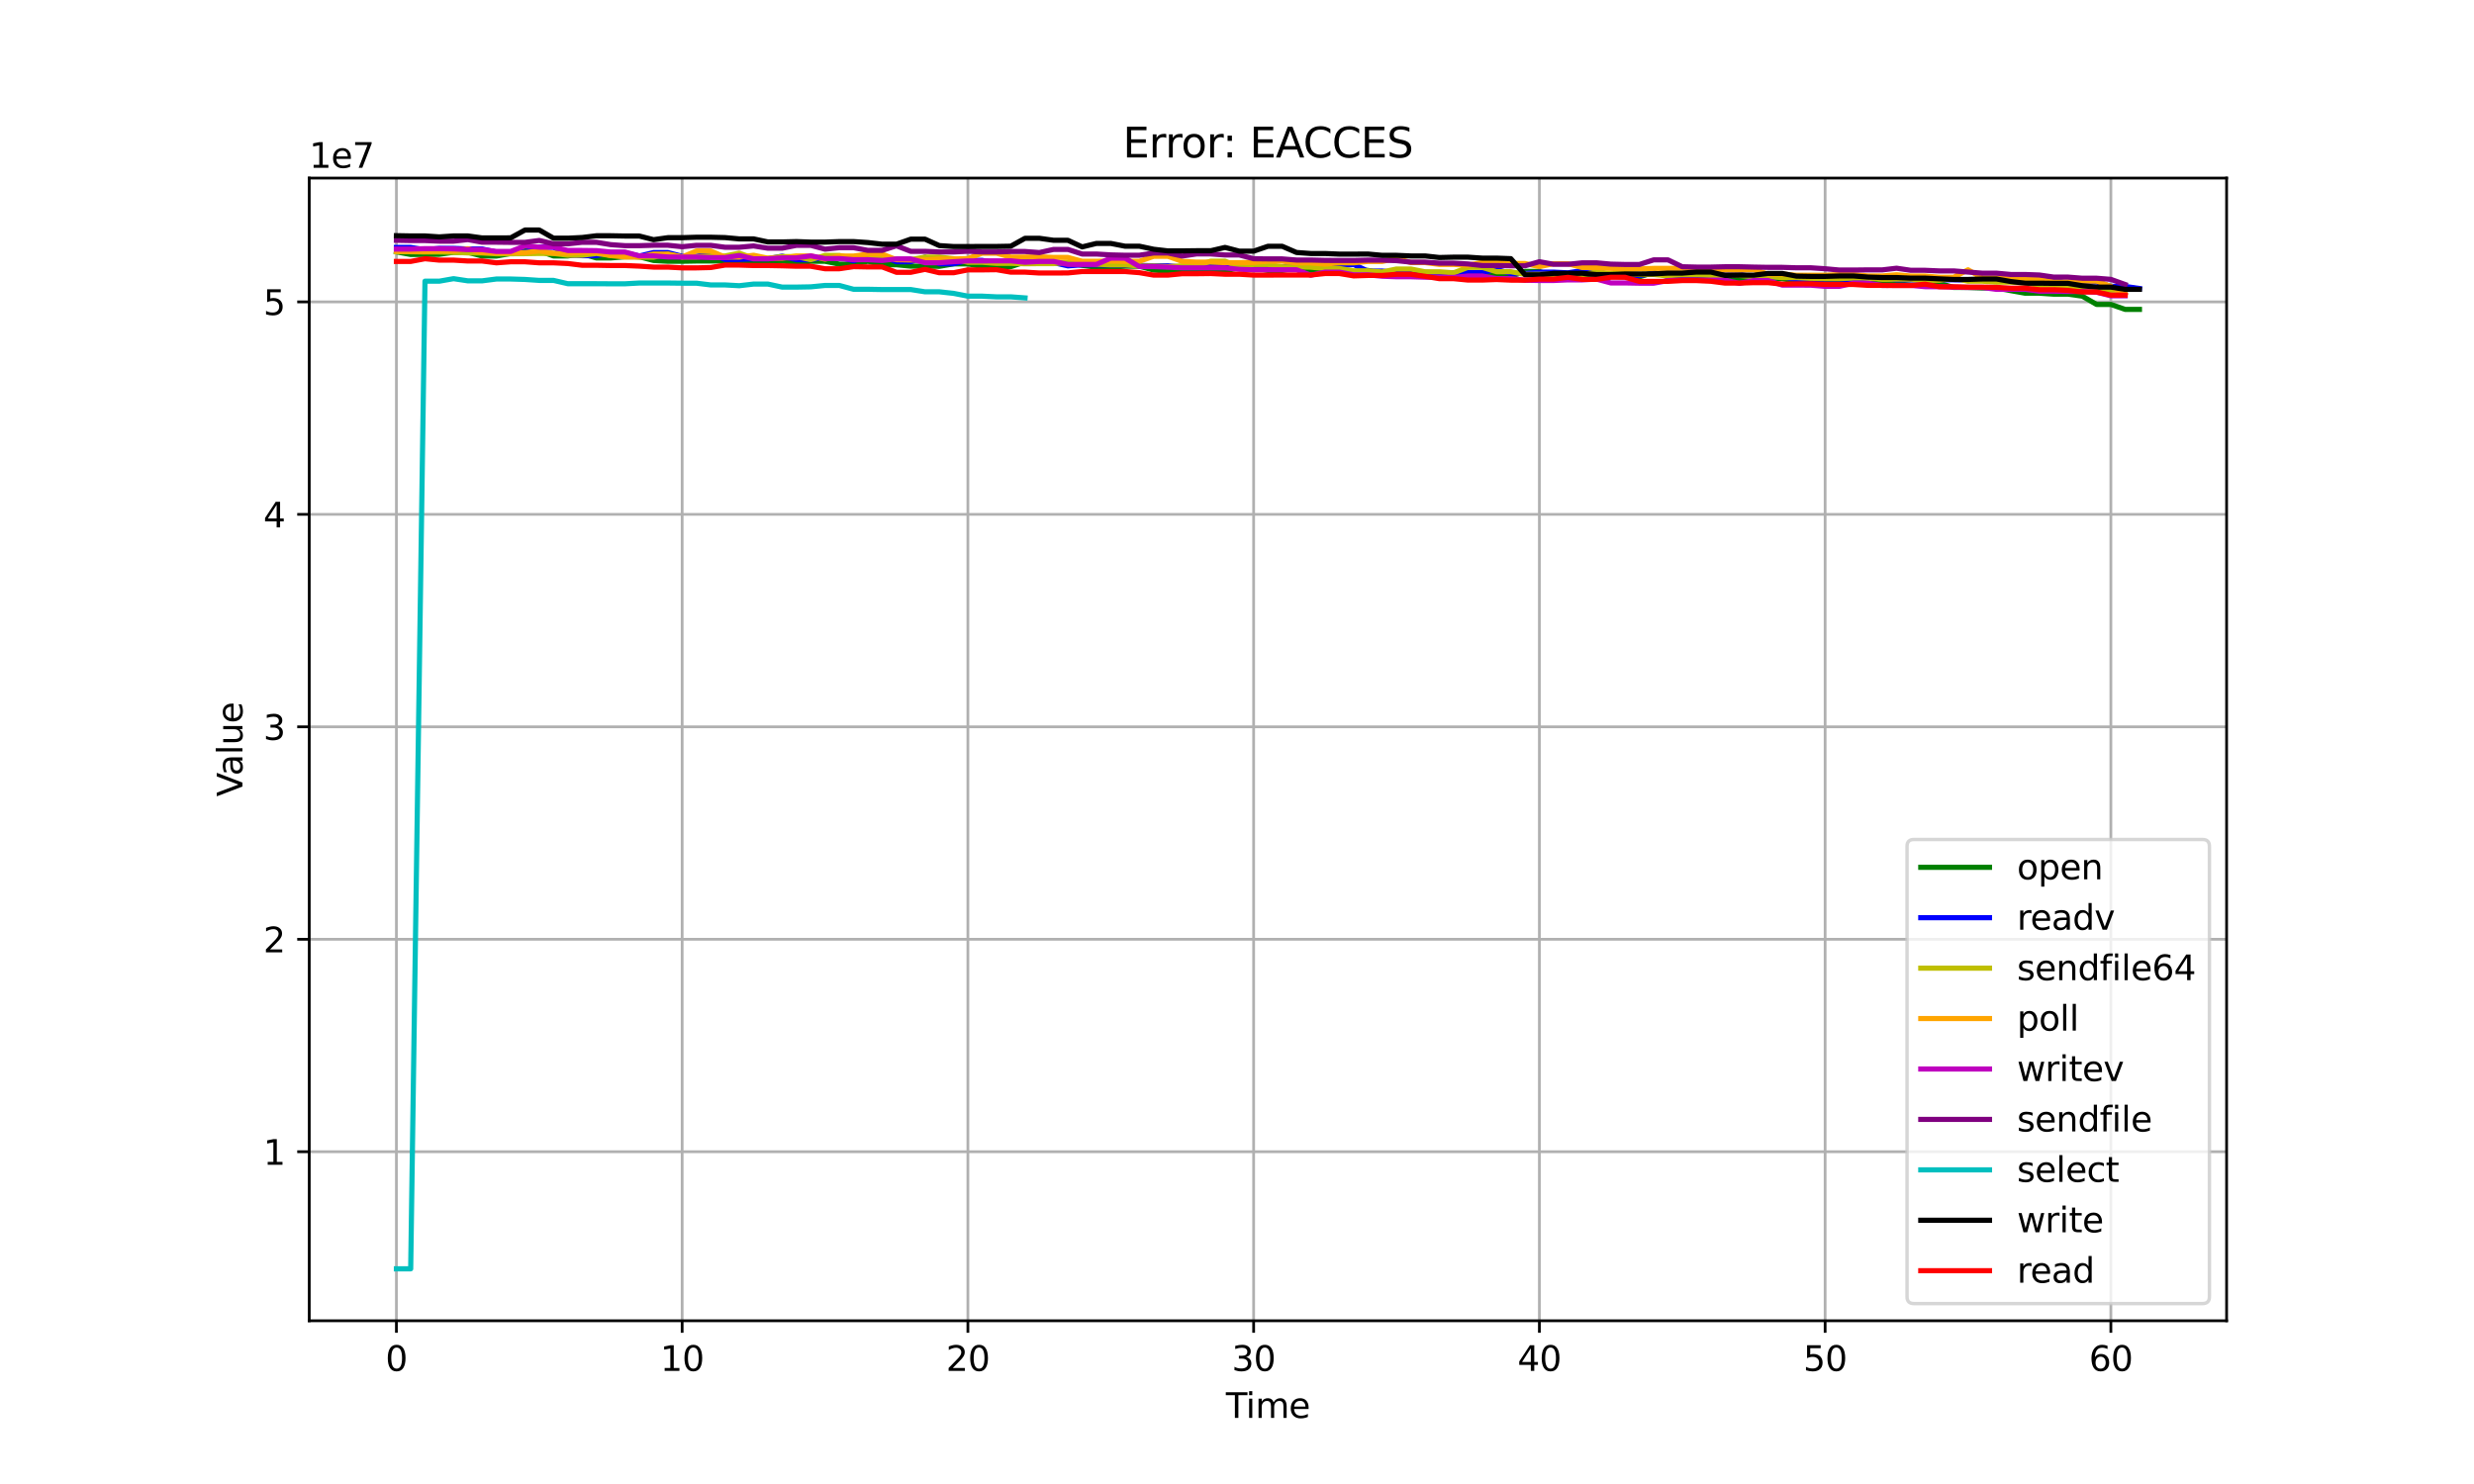 <?xml version="1.0" encoding="utf-8" standalone="no"?>
<!DOCTYPE svg PUBLIC "-//W3C//DTD SVG 1.1//EN"
  "http://www.w3.org/Graphics/SVG/1.1/DTD/svg11.dtd">
<svg xmlns:xlink="http://www.w3.org/1999/xlink" width="720pt" height="432pt" viewBox="0 0 720 432" xmlns="http://www.w3.org/2000/svg" version="1.1">
 <defs>
  <style type="text/css">*{stroke-linejoin: round; stroke-linecap: butt}</style>
 </defs>
 <g id="figure_1">
  <g id="patch_1">
   <path d="M 0 432 
L 720 432 
L 720 0 
L 0 0 
z
" style="fill: #ffffff"/>
  </g>
  <g id="axes_1">
   <g id="patch_2">
    <path d="M 90 384.48 
L 648 384.48 
L 648 51.84 
L 90 51.84 
z
" style="fill: #ffffff"/>
   </g>
   <g id="matplotlib.axis_1">
    <g id="xtick_1">
     <g id="line2d_1">
      <path d="M 115.364 384.48 
L 115.364 51.84 
" clip-path="url(#pb40659cd27)" style="fill: none; stroke: #b0b0b0; stroke-width: 0.8; stroke-linecap: square"/>
     </g>
     <g id="line2d_2">
      <defs>
       <path id="m196bb33b80" d="M 0 0 
L 0 3.5 
" style="stroke: #000000; stroke-width: 0.8"/>
      </defs>
      <g>
       <use xlink:href="#m196bb33b80" x="115.364" y="384.48" style="stroke: #000000; stroke-width: 0.8"/>
      </g>
     </g>
     <g id="text_1">
      <!-- 0 -->
      <g transform="translate(112.182 399.078) scale(0.1 -0.1)">
       <defs>
        <path id="DejaVuSans-30" d="M 2034 4250 
Q 1547 4250 1301 3770 
Q 1056 3291 1056 2328 
Q 1056 1369 1301 889 
Q 1547 409 2034 409 
Q 2525 409 2770 889 
Q 3016 1369 3016 2328 
Q 3016 3291 2770 3770 
Q 2525 4250 2034 4250 
z
M 2034 4750 
Q 2819 4750 3233 4129 
Q 3647 3509 3647 2328 
Q 3647 1150 3233 529 
Q 2819 -91 2034 -91 
Q 1250 -91 836 529 
Q 422 1150 422 2328 
Q 422 3509 836 4129 
Q 1250 4750 2034 4750 
z
" transform="scale(0.016)"/>
       </defs>
       <use xlink:href="#DejaVuSans-30"/>
      </g>
     </g>
    </g>
    <g id="xtick_2">
     <g id="line2d_3">
      <path d="M 198.523 384.48 
L 198.523 51.84 
" clip-path="url(#pb40659cd27)" style="fill: none; stroke: #b0b0b0; stroke-width: 0.8; stroke-linecap: square"/>
     </g>
     <g id="line2d_4">
      <g>
       <use xlink:href="#m196bb33b80" x="198.523" y="384.48" style="stroke: #000000; stroke-width: 0.8"/>
      </g>
     </g>
     <g id="text_2">
      <!-- 10 -->
      <g transform="translate(192.161 399.078) scale(0.1 -0.1)">
       <defs>
        <path id="DejaVuSans-31" d="M 794 531 
L 1825 531 
L 1825 4091 
L 703 3866 
L 703 4441 
L 1819 4666 
L 2450 4666 
L 2450 531 
L 3481 531 
L 3481 0 
L 794 0 
L 794 531 
z
" transform="scale(0.016)"/>
       </defs>
       <use xlink:href="#DejaVuSans-31"/>
       <use xlink:href="#DejaVuSans-30" x="63.623"/>
      </g>
     </g>
    </g>
    <g id="xtick_3">
     <g id="line2d_5">
      <path d="M 281.683 384.48 
L 281.683 51.84 
" clip-path="url(#pb40659cd27)" style="fill: none; stroke: #b0b0b0; stroke-width: 0.8; stroke-linecap: square"/>
     </g>
     <g id="line2d_6">
      <g>
       <use xlink:href="#m196bb33b80" x="281.683" y="384.48" style="stroke: #000000; stroke-width: 0.8"/>
      </g>
     </g>
     <g id="text_3">
      <!-- 20 -->
      <g transform="translate(275.32 399.078) scale(0.1 -0.1)">
       <defs>
        <path id="DejaVuSans-32" d="M 1228 531 
L 3431 531 
L 3431 0 
L 469 0 
L 469 531 
Q 828 903 1448 1529 
Q 2069 2156 2228 2338 
Q 2531 2678 2651 2914 
Q 2772 3150 2772 3378 
Q 2772 3750 2511 3984 
Q 2250 4219 1831 4219 
Q 1534 4219 1204 4116 
Q 875 4013 500 3803 
L 500 4441 
Q 881 4594 1212 4672 
Q 1544 4750 1819 4750 
Q 2544 4750 2975 4387 
Q 3406 4025 3406 3419 
Q 3406 3131 3298 2873 
Q 3191 2616 2906 2266 
Q 2828 2175 2409 1742 
Q 1991 1309 1228 531 
z
" transform="scale(0.016)"/>
       </defs>
       <use xlink:href="#DejaVuSans-32"/>
       <use xlink:href="#DejaVuSans-30" x="63.623"/>
      </g>
     </g>
    </g>
    <g id="xtick_4">
     <g id="line2d_7">
      <path d="M 364.842 384.48 
L 364.842 51.84 
" clip-path="url(#pb40659cd27)" style="fill: none; stroke: #b0b0b0; stroke-width: 0.8; stroke-linecap: square"/>
     </g>
     <g id="line2d_8">
      <g>
       <use xlink:href="#m196bb33b80" x="364.842" y="384.48" style="stroke: #000000; stroke-width: 0.8"/>
      </g>
     </g>
     <g id="text_4">
      <!-- 30 -->
      <g transform="translate(358.48 399.078) scale(0.1 -0.1)">
       <defs>
        <path id="DejaVuSans-33" d="M 2597 2516 
Q 3050 2419 3304 2112 
Q 3559 1806 3559 1356 
Q 3559 666 3084 287 
Q 2609 -91 1734 -91 
Q 1441 -91 1130 -33 
Q 819 25 488 141 
L 488 750 
Q 750 597 1062 519 
Q 1375 441 1716 441 
Q 2309 441 2620 675 
Q 2931 909 2931 1356 
Q 2931 1769 2642 2001 
Q 2353 2234 1838 2234 
L 1294 2234 
L 1294 2753 
L 1863 2753 
Q 2328 2753 2575 2939 
Q 2822 3125 2822 3475 
Q 2822 3834 2567 4026 
Q 2313 4219 1838 4219 
Q 1578 4219 1281 4162 
Q 984 4106 628 3988 
L 628 4550 
Q 988 4650 1302 4700 
Q 1616 4750 1894 4750 
Q 2613 4750 3031 4423 
Q 3450 4097 3450 3541 
Q 3450 3153 3228 2886 
Q 3006 2619 2597 2516 
z
" transform="scale(0.016)"/>
       </defs>
       <use xlink:href="#DejaVuSans-33"/>
       <use xlink:href="#DejaVuSans-30" x="63.623"/>
      </g>
     </g>
    </g>
    <g id="xtick_5">
     <g id="line2d_9">
      <path d="M 448.001 384.48 
L 448.001 51.84 
" clip-path="url(#pb40659cd27)" style="fill: none; stroke: #b0b0b0; stroke-width: 0.8; stroke-linecap: square"/>
     </g>
     <g id="line2d_10">
      <g>
       <use xlink:href="#m196bb33b80" x="448.001" y="384.48" style="stroke: #000000; stroke-width: 0.8"/>
      </g>
     </g>
     <g id="text_5">
      <!-- 40 -->
      <g transform="translate(441.639 399.078) scale(0.1 -0.1)">
       <defs>
        <path id="DejaVuSans-34" d="M 2419 4116 
L 825 1625 
L 2419 1625 
L 2419 4116 
z
M 2253 4666 
L 3047 4666 
L 3047 1625 
L 3713 1625 
L 3713 1100 
L 3047 1100 
L 3047 0 
L 2419 0 
L 2419 1100 
L 313 1100 
L 313 1709 
L 2253 4666 
z
" transform="scale(0.016)"/>
       </defs>
       <use xlink:href="#DejaVuSans-34"/>
       <use xlink:href="#DejaVuSans-30" x="63.623"/>
      </g>
     </g>
    </g>
    <g id="xtick_6">
     <g id="line2d_11">
      <path d="M 531.161 384.48 
L 531.161 51.84 
" clip-path="url(#pb40659cd27)" style="fill: none; stroke: #b0b0b0; stroke-width: 0.8; stroke-linecap: square"/>
     </g>
     <g id="line2d_12">
      <g>
       <use xlink:href="#m196bb33b80" x="531.161" y="384.48" style="stroke: #000000; stroke-width: 0.8"/>
      </g>
     </g>
     <g id="text_6">
      <!-- 50 -->
      <g transform="translate(524.798 399.078) scale(0.1 -0.1)">
       <defs>
        <path id="DejaVuSans-35" d="M 691 4666 
L 3169 4666 
L 3169 4134 
L 1269 4134 
L 1269 2991 
Q 1406 3038 1543 3061 
Q 1681 3084 1819 3084 
Q 2600 3084 3056 2656 
Q 3513 2228 3513 1497 
Q 3513 744 3044 326 
Q 2575 -91 1722 -91 
Q 1428 -91 1123 -41 
Q 819 9 494 109 
L 494 744 
Q 775 591 1075 516 
Q 1375 441 1709 441 
Q 2250 441 2565 725 
Q 2881 1009 2881 1497 
Q 2881 1984 2565 2268 
Q 2250 2553 1709 2553 
Q 1456 2553 1204 2497 
Q 953 2441 691 2322 
L 691 4666 
z
" transform="scale(0.016)"/>
       </defs>
       <use xlink:href="#DejaVuSans-35"/>
       <use xlink:href="#DejaVuSans-30" x="63.623"/>
      </g>
     </g>
    </g>
    <g id="xtick_7">
     <g id="line2d_13">
      <path d="M 614.32 384.48 
L 614.32 51.84 
" clip-path="url(#pb40659cd27)" style="fill: none; stroke: #b0b0b0; stroke-width: 0.8; stroke-linecap: square"/>
     </g>
     <g id="line2d_14">
      <g>
       <use xlink:href="#m196bb33b80" x="614.32" y="384.48" style="stroke: #000000; stroke-width: 0.8"/>
      </g>
     </g>
     <g id="text_7">
      <!-- 60 -->
      <g transform="translate(607.958 399.078) scale(0.1 -0.1)">
       <defs>
        <path id="DejaVuSans-36" d="M 2113 2584 
Q 1688 2584 1439 2293 
Q 1191 2003 1191 1497 
Q 1191 994 1439 701 
Q 1688 409 2113 409 
Q 2538 409 2786 701 
Q 3034 994 3034 1497 
Q 3034 2003 2786 2293 
Q 2538 2584 2113 2584 
z
M 3366 4563 
L 3366 3988 
Q 3128 4100 2886 4159 
Q 2644 4219 2406 4219 
Q 1781 4219 1451 3797 
Q 1122 3375 1075 2522 
Q 1259 2794 1537 2939 
Q 1816 3084 2150 3084 
Q 2853 3084 3261 2657 
Q 3669 2231 3669 1497 
Q 3669 778 3244 343 
Q 2819 -91 2113 -91 
Q 1303 -91 875 529 
Q 447 1150 447 2328 
Q 447 3434 972 4092 
Q 1497 4750 2381 4750 
Q 2619 4750 2861 4703 
Q 3103 4656 3366 4563 
z
" transform="scale(0.016)"/>
       </defs>
       <use xlink:href="#DejaVuSans-36"/>
       <use xlink:href="#DejaVuSans-30" x="63.623"/>
      </g>
     </g>
    </g>
    <g id="text_8">
     <!-- Time -->
     <g transform="translate(356.766 412.757) scale(0.1 -0.1)">
      <defs>
       <path id="DejaVuSans-54" d="M -19 4666 
L 3928 4666 
L 3928 4134 
L 2272 4134 
L 2272 0 
L 1638 0 
L 1638 4134 
L -19 4134 
L -19 4666 
z
" transform="scale(0.016)"/>
       <path id="DejaVuSans-69" d="M 603 3500 
L 1178 3500 
L 1178 0 
L 603 0 
L 603 3500 
z
M 603 4863 
L 1178 4863 
L 1178 4134 
L 603 4134 
L 603 4863 
z
" transform="scale(0.016)"/>
       <path id="DejaVuSans-6d" d="M 3328 2828 
Q 3544 3216 3844 3400 
Q 4144 3584 4550 3584 
Q 5097 3584 5394 3201 
Q 5691 2819 5691 2113 
L 5691 0 
L 5113 0 
L 5113 2094 
Q 5113 2597 4934 2840 
Q 4756 3084 4391 3084 
Q 3944 3084 3684 2787 
Q 3425 2491 3425 1978 
L 3425 0 
L 2847 0 
L 2847 2094 
Q 2847 2600 2669 2842 
Q 2491 3084 2119 3084 
Q 1678 3084 1418 2786 
Q 1159 2488 1159 1978 
L 1159 0 
L 581 0 
L 581 3500 
L 1159 3500 
L 1159 2956 
Q 1356 3278 1631 3431 
Q 1906 3584 2284 3584 
Q 2666 3584 2933 3390 
Q 3200 3197 3328 2828 
z
" transform="scale(0.016)"/>
       <path id="DejaVuSans-65" d="M 3597 1894 
L 3597 1613 
L 953 1613 
Q 991 1019 1311 708 
Q 1631 397 2203 397 
Q 2534 397 2845 478 
Q 3156 559 3463 722 
L 3463 178 
Q 3153 47 2828 -22 
Q 2503 -91 2169 -91 
Q 1331 -91 842 396 
Q 353 884 353 1716 
Q 353 2575 817 3079 
Q 1281 3584 2069 3584 
Q 2775 3584 3186 3129 
Q 3597 2675 3597 1894 
z
M 3022 2063 
Q 3016 2534 2758 2815 
Q 2500 3097 2075 3097 
Q 1594 3097 1305 2825 
Q 1016 2553 972 2059 
L 3022 2063 
z
" transform="scale(0.016)"/>
      </defs>
      <use xlink:href="#DejaVuSans-54"/>
      <use xlink:href="#DejaVuSans-69" x="57.959"/>
      <use xlink:href="#DejaVuSans-6d" x="85.742"/>
      <use xlink:href="#DejaVuSans-65" x="183.154"/>
     </g>
    </g>
   </g>
   <g id="matplotlib.axis_2">
    <g id="ytick_1">
     <g id="line2d_15">
      <path d="M 90 335.277 
L 648 335.277 
" clip-path="url(#pb40659cd27)" style="fill: none; stroke: #b0b0b0; stroke-width: 0.8; stroke-linecap: square"/>
     </g>
     <g id="line2d_16">
      <defs>
       <path id="mdc119ff444" d="M 0 0 
L -3.5 0 
" style="stroke: #000000; stroke-width: 0.8"/>
      </defs>
      <g>
       <use xlink:href="#mdc119ff444" x="90" y="335.277" style="stroke: #000000; stroke-width: 0.8"/>
      </g>
     </g>
     <g id="text_9">
      <!-- 1 -->
      <g transform="translate(76.638 339.076) scale(0.1 -0.1)">
       <use xlink:href="#DejaVuSans-31"/>
      </g>
     </g>
    </g>
    <g id="ytick_2">
     <g id="line2d_17">
      <path d="M 90 273.429 
L 648 273.429 
" clip-path="url(#pb40659cd27)" style="fill: none; stroke: #b0b0b0; stroke-width: 0.8; stroke-linecap: square"/>
     </g>
     <g id="line2d_18">
      <g>
       <use xlink:href="#mdc119ff444" x="90" y="273.429" style="stroke: #000000; stroke-width: 0.8"/>
      </g>
     </g>
     <g id="text_10">
      <!-- 2 -->
      <g transform="translate(76.638 277.228) scale(0.1 -0.1)">
       <use xlink:href="#DejaVuSans-32"/>
      </g>
     </g>
    </g>
    <g id="ytick_3">
     <g id="line2d_19">
      <path d="M 90 211.581 
L 648 211.581 
" clip-path="url(#pb40659cd27)" style="fill: none; stroke: #b0b0b0; stroke-width: 0.8; stroke-linecap: square"/>
     </g>
     <g id="line2d_20">
      <g>
       <use xlink:href="#mdc119ff444" x="90" y="211.581" style="stroke: #000000; stroke-width: 0.8"/>
      </g>
     </g>
     <g id="text_11">
      <!-- 3 -->
      <g transform="translate(76.638 215.38) scale(0.1 -0.1)">
       <use xlink:href="#DejaVuSans-33"/>
      </g>
     </g>
    </g>
    <g id="ytick_4">
     <g id="line2d_21">
      <path d="M 90 149.732 
L 648 149.732 
" clip-path="url(#pb40659cd27)" style="fill: none; stroke: #b0b0b0; stroke-width: 0.8; stroke-linecap: square"/>
     </g>
     <g id="line2d_22">
      <g>
       <use xlink:href="#mdc119ff444" x="90" y="149.732" style="stroke: #000000; stroke-width: 0.8"/>
      </g>
     </g>
     <g id="text_12">
      <!-- 4 -->
      <g transform="translate(76.638 153.532) scale(0.1 -0.1)">
       <use xlink:href="#DejaVuSans-34"/>
      </g>
     </g>
    </g>
    <g id="ytick_5">
     <g id="line2d_23">
      <path d="M 90 87.884 
L 648 87.884 
" clip-path="url(#pb40659cd27)" style="fill: none; stroke: #b0b0b0; stroke-width: 0.8; stroke-linecap: square"/>
     </g>
     <g id="line2d_24">
      <g>
       <use xlink:href="#mdc119ff444" x="90" y="87.884" style="stroke: #000000; stroke-width: 0.8"/>
      </g>
     </g>
     <g id="text_13">
      <!-- 5 -->
      <g transform="translate(76.638 91.683) scale(0.1 -0.1)">
       <use xlink:href="#DejaVuSans-35"/>
      </g>
     </g>
    </g>
    <g id="text_14">
     <!-- Value -->
     <g transform="translate(70.558 231.891) rotate(-90) scale(0.1 -0.1)">
      <defs>
       <path id="DejaVuSans-56" d="M 1831 0 
L 50 4666 
L 709 4666 
L 2188 738 
L 3669 4666 
L 4325 4666 
L 2547 0 
L 1831 0 
z
" transform="scale(0.016)"/>
       <path id="DejaVuSans-61" d="M 2194 1759 
Q 1497 1759 1228 1600 
Q 959 1441 959 1056 
Q 959 750 1161 570 
Q 1363 391 1709 391 
Q 2188 391 2477 730 
Q 2766 1069 2766 1631 
L 2766 1759 
L 2194 1759 
z
M 3341 1997 
L 3341 0 
L 2766 0 
L 2766 531 
Q 2569 213 2275 61 
Q 1981 -91 1556 -91 
Q 1019 -91 701 211 
Q 384 513 384 1019 
Q 384 1609 779 1909 
Q 1175 2209 1959 2209 
L 2766 2209 
L 2766 2266 
Q 2766 2663 2505 2880 
Q 2244 3097 1772 3097 
Q 1472 3097 1187 3025 
Q 903 2953 641 2809 
L 641 3341 
Q 956 3463 1253 3523 
Q 1550 3584 1831 3584 
Q 2591 3584 2966 3190 
Q 3341 2797 3341 1997 
z
" transform="scale(0.016)"/>
       <path id="DejaVuSans-6c" d="M 603 4863 
L 1178 4863 
L 1178 0 
L 603 0 
L 603 4863 
z
" transform="scale(0.016)"/>
       <path id="DejaVuSans-75" d="M 544 1381 
L 544 3500 
L 1119 3500 
L 1119 1403 
Q 1119 906 1312 657 
Q 1506 409 1894 409 
Q 2359 409 2629 706 
Q 2900 1003 2900 1516 
L 2900 3500 
L 3475 3500 
L 3475 0 
L 2900 0 
L 2900 538 
Q 2691 219 2414 64 
Q 2138 -91 1772 -91 
Q 1169 -91 856 284 
Q 544 659 544 1381 
z
M 1991 3584 
L 1991 3584 
z
" transform="scale(0.016)"/>
      </defs>
      <use xlink:href="#DejaVuSans-56"/>
      <use xlink:href="#DejaVuSans-61" x="60.658"/>
      <use xlink:href="#DejaVuSans-6c" x="121.938"/>
      <use xlink:href="#DejaVuSans-75" x="149.721"/>
      <use xlink:href="#DejaVuSans-65" x="213.1"/>
     </g>
    </g>
    <g id="text_15">
     <!-- 1e7 -->
     <g transform="translate(90 48.84) scale(0.1 -0.1)">
      <defs>
       <path id="DejaVuSans-37" d="M 525 4666 
L 3525 4666 
L 3525 4397 
L 1831 0 
L 1172 0 
L 2766 4134 
L 525 4134 
L 525 4666 
z
" transform="scale(0.016)"/>
      </defs>
      <use xlink:href="#DejaVuSans-31"/>
      <use xlink:href="#DejaVuSans-65" x="63.623"/>
      <use xlink:href="#DejaVuSans-37" x="125.146"/>
     </g>
    </g>
   </g>
   <g id="line2d_25">
    <path d="M 115.364 73.319 
L 119.522 74.079 
L 123.68 74.079 
L 127.838 74.028 
L 131.996 73.445 
L 136.154 73.445 
L 140.311 74.535 
L 144.469 74.535 
L 148.627 73.8 
L 152.785 73.04 
L 156.943 73.04 
L 161.101 74.509 
L 165.259 74.509 
L 169.417 73.876 
L 173.575 75.092 
L 177.733 75.092 
L 181.891 74.737 
L 186.049 74.737 
L 190.207 75.827 
L 194.365 76.055 
L 198.523 76.055 
L 202.681 75.979 
L 206.839 75.979 
L 210.997 75.928 
L 215.155 76.004 
L 219.313 76.004 
L 223.471 75.903 
L 227.629 75.903 
L 231.787 76.688 
L 235.945 76.055 
L 240.103 76.055 
L 244.261 76.891 
L 248.419 76.891 
L 252.577 76.055 
L 256.735 77.068 
L 260.893 77.068 
L 265.051 77.473 
L 269.209 77.473 
L 273.367 77.524 
L 277.525 76.815 
L 281.683 76.815 
L 285.841 77.6 
L 289.999 77.6 
L 294.156 77.625 
L 298.314 76.257 
L 302.472 76.257 
L 306.63 76.46 
L 310.788 76.46 
L 314.946 77.245 
L 319.104 77.803 
L 323.262 77.803 
L 327.42 77.499 
L 331.578 77.499 
L 335.736 78.613 
L 339.894 78.943 
L 344.052 78.943 
L 348.21 78.461 
L 352.368 78.461 
L 356.526 78.892 
L 360.684 77.904 
L 364.842 77.904 
L 369 78.74 
L 373.158 78.74 
L 377.316 77.929 
L 381.474 79.095 
L 385.632 79.095 
L 389.79 79.12 
L 393.948 79.12 
L 398.106 78.715 
L 402.264 79.804 
L 406.422 79.804 
L 410.58 79.728 
L 414.738 79.728 
L 418.896 79.449 
L 423.054 80.285 
L 427.212 80.285 
L 431.37 79.804 
L 435.528 79.804 
L 439.686 80.412 
L 443.844 79.019 
L 448.001 79.019 
L 452.159 80.614 
L 456.317 80.614 
L 460.475 80.64 
L 464.633 80.412 
L 468.791 80.412 
L 472.949 80.589 
L 477.107 80.589 
L 481.265 79.272 
L 485.423 80.513 
L 489.581 80.513 
L 493.739 80.842 
L 497.897 80.842 
L 502.055 81.02 
L 506.213 81.248 
L 510.371 81.248 
L 514.529 81.146 
L 518.687 81.146 
L 522.845 81.754 
L 527.003 81.425 
L 531.161 81.425 
L 535.319 82.033 
L 539.477 82.033 
L 543.635 82.438 
L 547.793 82.616 
L 551.951 82.616 
L 556.109 82.996 
L 560.267 82.996 
L 564.425 82.489 
L 568.583 83.68 
L 572.741 83.68 
L 576.899 83.832 
L 581.057 83.832 
L 585.215 84.617 
L 589.373 85.352 
L 593.531 85.352 
L 597.689 85.63 
L 601.846 85.63 
L 606.004 86.213 
L 610.162 88.62 
L 614.32 88.62 
L 618.478 90.064 
L 622.636 90.064 
" clip-path="url(#pb40659cd27)" style="fill: none; stroke: #008000; stroke-width: 1.5; stroke-linecap: square"/>
   </g>
   <g id="line2d_26">
    <path d="M 115.364 72.027 
L 119.522 72.027 
L 123.68 72.711 
L 127.838 72.305 
L 131.996 72.305 
L 136.154 72.483 
L 140.311 72.483 
L 144.469 73.395 
L 148.627 73.42 
L 152.785 73.42 
L 156.943 71.951 
L 161.101 71.951 
L 165.259 74.205 
L 169.417 74.433 
L 173.575 74.433 
L 177.733 73.597 
L 181.891 73.597 
L 186.049 74.535 
L 190.207 73.521 
L 194.365 73.521 
L 198.523 74.611 
L 202.681 74.611 
L 206.839 74.003 
L 210.997 75.523 
L 215.155 75.523 
L 219.313 75.345 
L 223.471 75.345 
L 227.629 74.56 
L 231.787 75.599 
L 235.945 75.599 
L 240.103 74.889 
L 244.261 74.889 
L 248.419 75.928 
L 252.577 74.509 
L 256.735 74.509 
L 260.893 76.207 
L 265.051 76.207 
L 269.209 74.864 
L 273.367 76.789 
L 277.525 76.789 
L 281.683 75.801 
L 285.841 75.801 
L 289.999 76.587 
L 294.156 76.156 
L 298.314 76.156 
L 302.472 76.46 
L 306.63 76.46 
L 310.788 77.397 
L 314.946 77.093 
L 319.104 77.093 
L 323.262 77.144 
L 327.42 77.144 
L 331.578 77.271 
L 335.736 77.372 
L 339.894 77.372 
L 344.052 77.777 
L 348.21 77.777 
L 352.368 77.549 
L 356.526 76.84 
L 360.684 76.84 
L 364.842 77.727 
L 369 77.727 
L 373.158 77.752 
L 377.316 77.22 
L 381.474 77.22 
L 385.632 77.372 
L 389.79 77.372 
L 393.948 76.992 
L 398.106 78.917 
L 402.264 78.917 
L 406.422 79.297 
L 410.58 79.297 
L 414.738 79.297 
L 418.896 79.449 
L 423.054 79.449 
L 427.212 79.323 
L 431.37 79.323 
L 435.528 78.436 
L 439.686 79.626 
L 443.844 79.626 
L 448.001 79.221 
L 452.159 79.221 
L 456.317 79.424 
L 460.475 78.765 
L 464.633 78.765 
L 468.791 80.234 
L 472.949 80.234 
L 477.107 80.209 
L 481.265 79.601 
L 485.423 79.601 
L 489.581 79.677 
L 493.739 79.677 
L 497.897 79.829 
L 502.055 79.804 
L 506.213 79.804 
L 510.371 80.716 
L 514.529 80.716 
L 518.687 80.564 
L 522.845 81.4 
L 527.003 81.4 
L 531.161 81.222 
L 535.319 81.222 
L 539.477 81.476 
L 543.635 80.665 
L 547.793 80.665 
L 551.951 81.425 
L 556.109 81.425 
L 560.267 81.374 
L 564.425 81.45 
L 568.583 81.45 
L 572.741 81.526 
L 576.899 81.526 
L 581.057 81.526 
L 585.215 81.805 
L 589.373 81.805 
L 593.531 81.298 
L 597.689 81.298 
L 601.846 82.641 
L 606.004 82.058 
L 610.162 82.058 
L 614.32 83.376 
L 618.478 83.376 
L 622.636 83.984 
" clip-path="url(#pb40659cd27)" style="fill: none; stroke: #0000ff; stroke-width: 1.5; stroke-linecap: square"/>
   </g>
   <g id="line2d_27">
    <path d="M 115.364 73.293 
L 119.522 73.293 
L 123.68 73.369 
L 127.838 73.369 
L 131.996 73.445 
L 136.154 73.623 
L 140.311 73.623 
L 144.469 73.876 
L 148.627 73.876 
L 152.785 73.851 
L 156.943 73.775 
L 161.101 73.775 
L 165.259 74.307 
L 169.417 74.307 
L 173.575 73.8 
L 177.733 74.383 
L 181.891 74.383 
L 186.049 74.864 
L 190.207 74.864 
L 194.365 74.003 
L 198.523 74.813 
L 202.681 74.813 
L 206.839 74.509 
L 210.997 74.509 
L 215.155 73.699 
L 219.313 75.193 
L 223.471 75.193 
L 227.629 74.687 
L 231.787 74.687 
L 235.945 75.599 
L 240.103 74.357 
L 244.261 74.357 
L 248.419 75.32 
L 252.577 75.32 
L 256.735 74.712 
L 260.893 75.573 
L 265.051 75.573 
L 269.209 74.839 
L 273.367 74.839 
L 277.525 75.32 
L 281.683 76.359 
L 285.841 76.359 
L 289.999 76.663 
L 294.156 76.663 
L 298.314 76.789 
L 302.472 76.739 
L 306.63 76.739 
L 310.788 76.359 
L 314.946 76.359 
L 319.104 76.916 
L 323.262 77.093 
L 327.42 77.093 
L 331.578 77.448 
L 335.736 77.448 
L 339.894 77.625 
L 344.052 77.372 
L 348.21 77.372 
L 352.368 76.029 
L 356.526 76.029 
L 360.684 77.803 
L 364.842 76.992 
L 369 76.992 
L 373.158 77.676 
L 377.316 77.676 
L 381.474 77.777 
L 385.632 78.157 
L 389.79 78.157 
L 393.948 78.841 
L 398.106 78.841 
L 402.264 79.171 
L 406.422 78.309 
L 410.58 78.309 
L 414.738 79.12 
L 418.896 79.12 
L 423.054 79.424 
L 427.212 77.828 
L 431.37 77.828 
L 435.528 79.095 
L 439.686 79.095 
L 443.844 79.88 
L 448.001 79.854 
L 452.159 79.854 
L 456.317 79.93 
L 460.475 79.93 
L 464.633 79.196 
L 468.791 79.626 
L 472.949 79.626 
L 477.107 79.905 
L 481.265 79.905 
L 485.423 80.285 
L 489.581 79.905 
L 493.739 79.905 
L 497.897 80.184 
L 502.055 80.184 
L 506.213 80.158 
L 510.371 80.538 
L 514.529 80.538 
L 518.687 80.817 
L 522.845 80.817 
L 527.003 81.02 
L 531.161 81.096 
L 535.319 81.096 
L 539.477 80.944 
L 543.635 80.944 
L 547.793 81.298 
L 551.951 81.248 
L 556.109 81.248 
L 560.267 81.602 
L 564.425 81.602 
L 568.583 80.969 
L 572.741 81.856 
L 576.899 81.856 
L 581.057 82.134 
L 585.215 82.134 
L 589.373 82.362 
L 593.531 83.021 
L 597.689 83.021 
L 601.846 83.882 
L 606.004 83.882 
L 610.162 84.009 
L 614.32 84.465 
L 618.478 84.465 
" clip-path="url(#pb40659cd27)" style="fill: none; stroke: #bfbf00; stroke-width: 1.5; stroke-linecap: square"/>
   </g>
   <g id="line2d_28">
    <path d="M 115.364 73.091 
L 119.522 73.167 
L 123.68 73.167 
L 127.838 73.04 
L 131.996 73.04 
L 136.154 72.407 
L 140.311 73.572 
L 144.469 73.572 
L 148.627 73.547 
L 152.785 73.547 
L 156.943 73.04 
L 161.101 73.724 
L 165.259 73.724 
L 169.417 73.445 
L 173.575 73.445 
L 177.733 74.408 
L 181.891 74.813 
L 186.049 74.813 
L 190.207 73.952 
L 194.365 73.952 
L 198.523 74.813 
L 202.681 73.065 
L 206.839 73.065 
L 210.997 74.839 
L 215.155 74.839 
L 219.313 74.307 
L 223.471 75.168 
L 227.629 75.168 
L 231.787 74.509 
L 235.945 74.509 
L 240.103 75.447 
L 244.261 74.535 
L 248.419 74.535 
L 252.577 73.977 
L 256.735 73.977 
L 260.893 75.599 
L 265.051 75.675 
L 269.209 75.675 
L 273.367 75.396 
L 277.525 75.396 
L 281.683 75.269 
L 285.841 73.699 
L 289.999 73.699 
L 294.156 74.839 
L 298.314 74.839 
L 302.472 74.763 
L 306.63 74.94 
L 310.788 74.94 
L 314.946 76.055 
L 319.104 76.055 
L 323.262 75.979 
L 327.42 76.08 
L 331.578 76.08 
L 335.736 74.611 
L 339.894 74.611 
L 344.052 76.08 
L 348.21 76.308 
L 352.368 76.308 
L 356.526 76.46 
L 360.684 76.46 
L 364.842 76.384 
L 369 76.029 
L 373.158 76.029 
L 377.316 76.536 
L 381.474 76.536 
L 385.632 76.891 
L 389.79 76.511 
L 393.948 76.511 
L 398.106 76.105 
L 402.264 76.105 
L 406.422 75.219 
L 410.58 76.435 
L 414.738 76.435 
L 418.896 76.967 
L 423.054 76.967 
L 427.212 77.245 
L 431.37 76.384 
L 435.528 76.384 
L 439.686 76.713 
L 443.844 76.713 
L 448.001 77.625 
L 452.159 76.764 
L 456.317 76.764 
L 460.475 77.879 
L 464.633 77.879 
L 468.791 78.132 
L 472.949 78.284 
L 477.107 78.284 
L 481.265 78.132 
L 485.423 78.132 
L 489.581 78.107 
L 493.739 78.233 
L 497.897 78.233 
L 502.055 78.588 
L 506.213 78.588 
L 510.371 78.487 
L 514.529 79.778 
L 518.687 79.778 
L 522.845 80.133 
L 527.003 80.133 
L 531.161 80.133 
L 535.319 79.93 
L 539.477 79.93 
L 543.635 80.336 
L 547.793 80.336 
L 551.951 79.981 
L 556.109 80.361 
L 560.267 80.361 
L 564.425 80.716 
L 568.583 80.716 
L 572.741 78.537 
L 576.899 80.893 
L 581.057 80.893 
L 585.215 81.222 
L 589.373 81.222 
L 593.531 81.4 
L 597.689 82.058 
L 601.846 82.058 
L 606.004 81.83 
L 610.162 81.83 
L 614.32 83.35 
L 618.478 85.732 
" clip-path="url(#pb40659cd27)" style="fill: none; stroke: #ffa500; stroke-width: 1.5; stroke-linecap: square"/>
   </g>
   <g id="line2d_29">
    <path d="M 115.364 72.508 
L 119.522 72.508 
L 123.68 72.381 
L 127.838 72.381 
L 131.996 72.457 
L 136.154 72.66 
L 140.311 72.66 
L 144.469 73.192 
L 148.627 73.192 
L 152.785 71.571 
L 156.943 71.951 
L 161.101 71.951 
L 165.259 72.913 
L 169.417 72.913 
L 173.575 72.964 
L 177.733 73.369 
L 181.891 73.369 
L 186.049 74.484 
L 190.207 74.484 
L 194.365 74.813 
L 198.523 74.839 
L 202.681 74.839 
L 206.839 74.991 
L 210.997 74.991 
L 215.155 74.383 
L 219.313 75.345 
L 223.471 75.345 
L 227.629 75.067 
L 231.787 75.067 
L 235.945 74.484 
L 240.103 75.269 
L 244.261 75.269 
L 248.419 75.599 
L 252.577 75.599 
L 256.735 75.827 
L 260.893 75.371 
L 265.051 75.371 
L 269.209 76.485 
L 273.367 76.485 
L 277.525 76.181 
L 281.683 75.953 
L 285.841 75.953 
L 289.999 75.928 
L 294.156 75.928 
L 298.314 76.333 
L 302.472 76.105 
L 306.63 76.105 
L 310.788 76.967 
L 314.946 76.967 
L 319.104 76.967 
L 323.262 75.143 
L 327.42 75.143 
L 331.578 77.6 
L 335.736 77.6 
L 339.894 77.777 
L 344.052 77.98 
L 348.21 77.98 
L 352.368 77.98 
L 356.526 77.98 
L 360.684 78.411 
L 364.842 78.537 
L 369 78.537 
L 373.158 78.537 
L 377.316 78.537 
L 381.474 80.108 
L 385.632 79.221 
L 389.79 79.221 
L 393.948 80.006 
L 398.106 80.006 
L 402.264 80.412 
L 406.422 80.564 
L 410.58 80.564 
L 414.738 80.69 
L 418.896 80.69 
L 423.054 80.766 
L 427.212 80.336 
L 431.37 80.336 
L 435.528 81.096 
L 439.686 81.096 
L 443.844 81.577 
L 448.001 81.653 
L 452.159 81.653 
L 456.317 81.476 
L 460.475 81.476 
L 464.633 81.248 
L 468.791 82.362 
L 472.949 82.362 
L 477.107 82.438 
L 481.265 82.438 
L 485.423 81.678 
L 489.581 81.476 
L 493.739 81.476 
L 497.897 81.552 
L 502.055 81.552 
L 506.213 82.489 
L 510.371 81.653 
L 514.529 81.653 
L 518.687 82.996 
L 522.845 82.996 
L 527.003 83.021 
L 531.161 83.35 
L 535.319 83.35 
L 539.477 82.438 
L 543.635 82.438 
L 547.793 83.097 
L 551.951 83.072 
L 556.109 83.072 
L 560.267 83.452 
L 564.425 83.452 
L 568.583 83.604 
L 572.741 83.68 
L 576.899 83.68 
L 581.057 84.237 
L 585.215 84.237 
L 589.373 84.212 
L 593.531 84.769 
L 597.689 84.769 
L 601.846 84.845 
L 606.004 84.845 
L 610.162 85.073 
L 614.32 86.112 
L 618.478 86.112 
" clip-path="url(#pb40659cd27)" style="fill: none; stroke: #bf00bf; stroke-width: 1.5; stroke-linecap: square"/>
   </g>
   <g id="line2d_30">
    <path d="M 115.364 69.949 
L 119.522 70.025 
L 123.68 70.025 
L 127.838 70.203 
L 131.996 70.203 
L 136.154 69.747 
L 140.311 70.507 
L 144.469 70.507 
L 148.627 70.557 
L 152.785 70.557 
L 156.943 70 
L 161.101 70.988 
L 165.259 70.988 
L 169.417 70.532 
L 173.575 70.532 
L 177.733 71.216 
L 181.891 71.52 
L 186.049 71.52 
L 190.207 71.393 
L 194.365 71.393 
L 198.523 71.824 
L 202.681 71.419 
L 206.839 71.419 
L 210.997 71.976 
L 215.155 71.976 
L 219.313 71.596 
L 223.471 72.255 
L 227.629 72.255 
L 231.787 71.419 
L 235.945 71.419 
L 240.103 72.533 
L 244.261 72.103 
L 248.419 72.103 
L 252.577 72.888 
L 256.735 72.888 
L 260.893 71.545 
L 265.051 73.167 
L 269.209 73.167 
L 273.367 73.344 
L 277.525 73.344 
L 281.683 73.141 
L 285.841 73.344 
L 289.999 73.344 
L 294.156 73.217 
L 298.314 73.217 
L 302.472 73.521 
L 306.63 72.609 
L 310.788 72.609 
L 314.946 73.952 
L 319.104 73.952 
L 323.262 74.205 
L 327.42 74.307 
L 331.578 74.307 
L 335.736 73.648 
L 339.894 73.648 
L 344.052 74.535 
L 348.21 73.927 
L 352.368 73.927 
L 356.526 74.231 
L 360.684 74.231 
L 364.842 75.32 
L 369 75.371 
L 373.158 75.371 
L 377.316 75.7 
L 381.474 75.7 
L 385.632 75.801 
L 389.79 75.827 
L 393.948 75.827 
L 398.106 75.725 
L 402.264 75.725 
L 406.422 75.877 
L 410.58 76.308 
L 414.738 76.308 
L 418.896 76.612 
L 423.054 76.612 
L 427.212 76.84 
L 431.37 77.296 
L 435.528 77.296 
L 439.686 77.372 
L 443.844 77.372 
L 448.001 76.181 
L 452.159 76.941 
L 456.317 76.941 
L 460.475 76.511 
L 464.633 76.511 
L 468.791 76.891 
L 472.949 76.992 
L 477.107 76.992 
L 481.265 75.649 
L 485.423 75.649 
L 489.581 77.651 
L 493.739 77.752 
L 497.897 77.752 
L 502.055 77.651 
L 506.213 77.651 
L 510.371 77.752 
L 514.529 77.828 
L 518.687 77.828 
L 522.845 77.955 
L 527.003 77.955 
L 531.161 78.233 
L 535.319 78.613 
L 539.477 78.613 
L 543.635 78.563 
L 547.793 78.563 
L 551.951 78.081 
L 556.109 78.689 
L 560.267 78.689 
L 564.425 78.867 
L 568.583 78.867 
L 572.741 79.196 
L 576.899 79.525 
L 581.057 79.525 
L 585.215 79.905 
L 589.373 79.905 
L 593.531 80.057 
L 597.689 80.665 
L 601.846 80.665 
L 606.004 80.994 
L 610.162 80.994 
L 614.32 81.324 
L 618.478 82.818 
" clip-path="url(#pb40659cd27)" style="fill: none; stroke: #800080; stroke-width: 1.5; stroke-linecap: square"/>
   </g>
   <g id="line2d_31">
    <path d="M 115.364 369.36 
L 119.522 369.36 
L 123.68 81.856 
L 127.838 81.856 
L 131.996 81.121 
L 136.154 81.754 
L 140.311 81.754 
L 144.469 81.222 
L 148.627 81.222 
L 152.785 81.349 
L 156.943 81.628 
L 161.101 81.628 
L 165.259 82.59 
L 169.417 82.59 
L 173.575 82.59 
L 177.733 82.616 
L 181.891 82.616 
L 186.049 82.388 
L 190.207 82.388 
L 194.365 82.388 
L 198.523 82.438 
L 202.681 82.438 
L 206.839 82.945 
L 210.997 82.945 
L 215.155 83.173 
L 219.313 82.692 
L 223.471 82.692 
L 227.629 83.578 
L 231.787 83.578 
L 235.945 83.502 
L 240.103 83.097 
L 244.261 83.097 
L 248.419 84.212 
L 252.577 84.212 
L 256.735 84.288 
L 260.893 84.288 
L 265.051 84.288 
L 269.209 84.946 
L 273.367 84.946 
L 277.525 85.402 
L 281.683 86.213 
L 285.841 86.213 
L 289.999 86.416 
L 294.156 86.416 
L 298.314 86.72 
" clip-path="url(#pb40659cd27)" style="fill: none; stroke: #00bfbf; stroke-width: 1.5; stroke-linecap: square"/>
   </g>
   <g id="line2d_32">
    <path d="M 115.364 68.607 
L 119.522 68.683 
L 123.68 68.683 
L 127.838 68.961 
L 131.996 68.683 
L 136.154 68.683 
L 140.311 69.265 
L 144.469 69.265 
L 148.627 69.24 
L 152.785 66.96 
L 156.943 66.96 
L 161.101 69.341 
L 165.259 69.341 
L 169.417 69.139 
L 173.575 68.632 
L 177.733 68.632 
L 181.891 68.708 
L 186.049 68.708 
L 190.207 69.772 
L 194.365 69.189 
L 198.523 69.189 
L 202.681 69.063 
L 206.839 69.063 
L 210.997 69.164 
L 215.155 69.544 
L 219.313 69.544 
L 223.471 70.431 
L 227.629 70.431 
L 231.787 70.329 
L 235.945 70.481 
L 240.103 70.481 
L 244.261 70.329 
L 248.419 70.329 
L 252.577 70.608 
L 256.735 71.089 
L 260.893 71.089 
L 265.051 69.62 
L 269.209 69.62 
L 273.367 71.495 
L 277.525 71.773 
L 281.683 71.773 
L 285.841 71.748 
L 289.999 71.748 
L 294.156 71.672 
L 298.314 69.367 
L 302.472 69.367 
L 306.63 69.949 
L 310.788 69.949 
L 314.946 71.875 
L 319.104 70.861 
L 323.262 70.861 
L 327.42 71.672 
L 331.578 71.672 
L 335.736 72.559 
L 339.894 73.04 
L 344.052 73.04 
L 348.21 72.989 
L 352.368 72.989 
L 356.526 72.027 
L 360.684 73.116 
L 364.842 73.116 
L 369 71.697 
L 373.158 71.697 
L 377.316 73.496 
L 381.474 73.8 
L 385.632 73.8 
L 389.79 73.977 
L 393.948 73.977 
L 398.106 73.952 
L 402.264 74.332 
L 406.422 74.332 
L 410.58 74.509 
L 414.738 74.509 
L 418.896 74.965 
L 423.054 74.864 
L 427.212 74.864 
L 431.37 75.143 
L 435.528 75.143 
L 439.686 75.295 
L 443.844 80.006 
L 448.001 80.006 
L 452.159 79.576 
L 456.317 79.576 
L 460.475 79.55 
L 464.633 79.93 
L 468.791 79.93 
L 472.949 79.753 
L 477.107 79.753 
L 481.265 79.728 
L 485.423 79.5 
L 489.581 79.5 
L 493.739 79.196 
L 497.897 79.196 
L 502.055 80.184 
L 506.213 80.108 
L 510.371 80.108 
L 514.529 79.601 
L 518.687 79.601 
L 522.845 80.386 
L 527.003 80.462 
L 531.161 80.462 
L 535.319 80.336 
L 539.477 80.336 
L 543.635 80.665 
L 547.793 80.792 
L 551.951 80.792 
L 556.109 80.969 
L 560.267 80.969 
L 564.425 81.172 
L 568.583 81.349 
L 572.741 81.349 
L 576.899 81.222 
L 581.057 81.222 
L 585.215 81.957 
L 589.373 82.438 
L 593.531 82.438 
L 597.689 82.489 
L 601.846 82.489 
L 606.004 83.173 
L 610.162 83.578 
L 614.32 83.578 
L 618.478 84.237 
L 622.636 84.237 
" clip-path="url(#pb40659cd27)" style="fill: none; stroke: #000000; stroke-width: 1.5; stroke-linecap: square"/>
   </g>
   <g id="line2d_33">
    <path d="M 115.364 76.105 
L 119.522 76.105 
L 123.68 75.32 
L 127.838 75.725 
L 131.996 75.725 
L 136.154 75.979 
L 140.311 75.979 
L 144.469 76.511 
L 148.627 76.207 
L 152.785 76.207 
L 156.943 76.511 
L 161.101 76.511 
L 165.259 76.713 
L 169.417 77.22 
L 173.575 77.22 
L 177.733 77.296 
L 181.891 77.296 
L 186.049 77.473 
L 190.207 77.752 
L 194.365 77.752 
L 198.523 77.98 
L 202.681 77.98 
L 206.839 77.879 
L 210.997 77.169 
L 215.155 77.169 
L 219.313 77.296 
L 223.471 77.296 
L 227.629 77.372 
L 231.787 77.499 
L 235.945 77.499 
L 240.103 78.233 
L 244.261 78.233 
L 248.419 77.625 
L 252.577 77.701 
L 256.735 77.701 
L 260.893 79.272 
L 265.051 79.272 
L 269.209 78.411 
L 273.367 79.399 
L 277.525 79.399 
L 281.683 78.563 
L 285.841 78.563 
L 289.999 78.512 
L 294.156 79.221 
L 298.314 79.221 
L 302.472 79.475 
L 306.63 79.475 
L 310.788 79.449 
L 314.946 79.044 
L 319.104 79.044 
L 323.262 79.044 
L 327.42 79.044 
L 331.578 79.373 
L 335.736 80.082 
L 339.894 80.082 
L 344.052 79.677 
L 348.21 79.677 
L 352.368 79.626 
L 356.526 79.829 
L 360.684 79.829 
L 364.842 80.082 
L 369 80.082 
L 373.158 80.057 
L 377.316 80.057 
L 381.474 80.057 
L 385.632 79.626 
L 389.79 79.626 
L 393.948 80.31 
L 398.106 80.184 
L 402.264 80.184 
L 406.422 79.854 
L 410.58 79.854 
L 414.738 80.437 
L 418.896 81.121 
L 423.054 81.121 
L 427.212 81.526 
L 431.37 81.526 
L 435.528 81.374 
L 439.686 81.552 
L 443.844 81.552 
L 448.001 81.248 
L 452.159 81.248 
L 456.317 80.741 
L 460.475 81.324 
L 464.633 81.324 
L 468.791 80.716 
L 472.949 80.716 
L 477.107 81.932 
L 481.265 81.906 
L 485.423 81.906 
L 489.581 81.678 
L 493.739 81.678 
L 497.897 81.881 
L 502.055 82.413 
L 506.213 82.413 
L 510.371 82.286 
L 514.529 82.286 
L 518.687 82.717 
L 522.845 82.616 
L 527.003 82.616 
L 531.161 82.793 
L 535.319 82.793 
L 539.477 82.818 
L 543.635 83.072 
L 547.793 83.072 
L 551.951 83.122 
L 556.109 83.122 
L 560.267 82.717 
L 564.425 83.477 
L 568.583 83.477 
L 572.741 83.578 
L 576.899 83.578 
L 581.057 83.654 
L 585.215 83.882 
L 589.373 83.882 
L 593.531 84.338 
L 597.689 84.338 
L 601.846 84.541 
L 606.004 84.997 
L 610.162 84.997 
L 614.32 85.909 
L 618.478 85.909 
" clip-path="url(#pb40659cd27)" style="fill: none; stroke: #ff0000; stroke-width: 1.5; stroke-linecap: square"/>
   </g>
   <g id="patch_3">
    <path d="M 90 384.48 
L 90 51.84 
" style="fill: none; stroke: #000000; stroke-width: 0.8; stroke-linejoin: miter; stroke-linecap: square"/>
   </g>
   <g id="patch_4">
    <path d="M 648 384.48 
L 648 51.84 
" style="fill: none; stroke: #000000; stroke-width: 0.8; stroke-linejoin: miter; stroke-linecap: square"/>
   </g>
   <g id="patch_5">
    <path d="M 90 384.48 
L 648 384.48 
" style="fill: none; stroke: #000000; stroke-width: 0.8; stroke-linejoin: miter; stroke-linecap: square"/>
   </g>
   <g id="patch_6">
    <path d="M 90 51.84 
L 648 51.84 
" style="fill: none; stroke: #000000; stroke-width: 0.8; stroke-linejoin: miter; stroke-linecap: square"/>
   </g>
   <g id="text_16">
    <!-- Error: EACCES -->
    <g transform="translate(326.784 45.84) scale(0.12 -0.12)">
     <defs>
      <path id="DejaVuSans-45" d="M 628 4666 
L 3578 4666 
L 3578 4134 
L 1259 4134 
L 1259 2753 
L 3481 2753 
L 3481 2222 
L 1259 2222 
L 1259 531 
L 3634 531 
L 3634 0 
L 628 0 
L 628 4666 
z
" transform="scale(0.016)"/>
      <path id="DejaVuSans-72" d="M 2631 2963 
Q 2534 3019 2420 3045 
Q 2306 3072 2169 3072 
Q 1681 3072 1420 2755 
Q 1159 2438 1159 1844 
L 1159 0 
L 581 0 
L 581 3500 
L 1159 3500 
L 1159 2956 
Q 1341 3275 1631 3429 
Q 1922 3584 2338 3584 
Q 2397 3584 2469 3576 
Q 2541 3569 2628 3553 
L 2631 2963 
z
" transform="scale(0.016)"/>
      <path id="DejaVuSans-6f" d="M 1959 3097 
Q 1497 3097 1228 2736 
Q 959 2375 959 1747 
Q 959 1119 1226 758 
Q 1494 397 1959 397 
Q 2419 397 2687 759 
Q 2956 1122 2956 1747 
Q 2956 2369 2687 2733 
Q 2419 3097 1959 3097 
z
M 1959 3584 
Q 2709 3584 3137 3096 
Q 3566 2609 3566 1747 
Q 3566 888 3137 398 
Q 2709 -91 1959 -91 
Q 1206 -91 779 398 
Q 353 888 353 1747 
Q 353 2609 779 3096 
Q 1206 3584 1959 3584 
z
" transform="scale(0.016)"/>
      <path id="DejaVuSans-3a" d="M 750 794 
L 1409 794 
L 1409 0 
L 750 0 
L 750 794 
z
M 750 3309 
L 1409 3309 
L 1409 2516 
L 750 2516 
L 750 3309 
z
" transform="scale(0.016)"/>
      <path id="DejaVuSans-20" transform="scale(0.016)"/>
      <path id="DejaVuSans-41" d="M 2188 4044 
L 1331 1722 
L 3047 1722 
L 2188 4044 
z
M 1831 4666 
L 2547 4666 
L 4325 0 
L 3669 0 
L 3244 1197 
L 1141 1197 
L 716 0 
L 50 0 
L 1831 4666 
z
" transform="scale(0.016)"/>
      <path id="DejaVuSans-43" d="M 4122 4306 
L 4122 3641 
Q 3803 3938 3442 4084 
Q 3081 4231 2675 4231 
Q 1875 4231 1450 3742 
Q 1025 3253 1025 2328 
Q 1025 1406 1450 917 
Q 1875 428 2675 428 
Q 3081 428 3442 575 
Q 3803 722 4122 1019 
L 4122 359 
Q 3791 134 3420 21 
Q 3050 -91 2638 -91 
Q 1578 -91 968 557 
Q 359 1206 359 2328 
Q 359 3453 968 4101 
Q 1578 4750 2638 4750 
Q 3056 4750 3426 4639 
Q 3797 4528 4122 4306 
z
" transform="scale(0.016)"/>
      <path id="DejaVuSans-53" d="M 3425 4513 
L 3425 3897 
Q 3066 4069 2747 4153 
Q 2428 4238 2131 4238 
Q 1616 4238 1336 4038 
Q 1056 3838 1056 3469 
Q 1056 3159 1242 3001 
Q 1428 2844 1947 2747 
L 2328 2669 
Q 3034 2534 3370 2195 
Q 3706 1856 3706 1288 
Q 3706 609 3251 259 
Q 2797 -91 1919 -91 
Q 1588 -91 1214 -16 
Q 841 59 441 206 
L 441 856 
Q 825 641 1194 531 
Q 1563 422 1919 422 
Q 2459 422 2753 634 
Q 3047 847 3047 1241 
Q 3047 1584 2836 1778 
Q 2625 1972 2144 2069 
L 1759 2144 
Q 1053 2284 737 2584 
Q 422 2884 422 3419 
Q 422 4038 858 4394 
Q 1294 4750 2059 4750 
Q 2388 4750 2728 4690 
Q 3069 4631 3425 4513 
z
" transform="scale(0.016)"/>
     </defs>
     <use xlink:href="#DejaVuSans-45"/>
     <use xlink:href="#DejaVuSans-72" x="63.184"/>
     <use xlink:href="#DejaVuSans-72" x="102.547"/>
     <use xlink:href="#DejaVuSans-6f" x="141.41"/>
     <use xlink:href="#DejaVuSans-72" x="202.592"/>
     <use xlink:href="#DejaVuSans-3a" x="241.955"/>
     <use xlink:href="#DejaVuSans-20" x="275.646"/>
     <use xlink:href="#DejaVuSans-45" x="307.434"/>
     <use xlink:href="#DejaVuSans-41" x="370.617"/>
     <use xlink:href="#DejaVuSans-43" x="437.275"/>
     <use xlink:href="#DejaVuSans-43" x="507.1"/>
     <use xlink:href="#DejaVuSans-45" x="576.924"/>
     <use xlink:href="#DejaVuSans-53" x="640.107"/>
    </g>
   </g>
   <g id="legend_1">
    <g id="patch_7">
     <path d="M 556.997 379.48 
L 641 379.48 
Q 643 379.48 643 377.48 
L 643 246.377 
Q 643 244.377 641 244.377 
L 556.997 244.377 
Q 554.997 244.377 554.997 246.377 
L 554.997 377.48 
Q 554.997 379.48 556.997 379.48 
z
" style="fill: #ffffff; opacity: 0.8; stroke: #cccccc; stroke-linejoin: miter"/>
    </g>
    <g id="line2d_34">
     <path d="M 558.997 252.475 
L 568.997 252.475 
L 578.997 252.475 
" style="fill: none; stroke: #008000; stroke-width: 1.5; stroke-linecap: square"/>
    </g>
    <g id="text_17">
     <!-- open -->
     <g transform="translate(586.997 255.975) scale(0.1 -0.1)">
      <defs>
       <path id="DejaVuSans-70" d="M 1159 525 
L 1159 -1331 
L 581 -1331 
L 581 3500 
L 1159 3500 
L 1159 2969 
Q 1341 3281 1617 3432 
Q 1894 3584 2278 3584 
Q 2916 3584 3314 3078 
Q 3713 2572 3713 1747 
Q 3713 922 3314 415 
Q 2916 -91 2278 -91 
Q 1894 -91 1617 61 
Q 1341 213 1159 525 
z
M 3116 1747 
Q 3116 2381 2855 2742 
Q 2594 3103 2138 3103 
Q 1681 3103 1420 2742 
Q 1159 2381 1159 1747 
Q 1159 1113 1420 752 
Q 1681 391 2138 391 
Q 2594 391 2855 752 
Q 3116 1113 3116 1747 
z
" transform="scale(0.016)"/>
       <path id="DejaVuSans-6e" d="M 3513 2113 
L 3513 0 
L 2938 0 
L 2938 2094 
Q 2938 2591 2744 2837 
Q 2550 3084 2163 3084 
Q 1697 3084 1428 2787 
Q 1159 2491 1159 1978 
L 1159 0 
L 581 0 
L 581 3500 
L 1159 3500 
L 1159 2956 
Q 1366 3272 1645 3428 
Q 1925 3584 2291 3584 
Q 2894 3584 3203 3211 
Q 3513 2838 3513 2113 
z
" transform="scale(0.016)"/>
      </defs>
      <use xlink:href="#DejaVuSans-6f"/>
      <use xlink:href="#DejaVuSans-70" x="61.182"/>
      <use xlink:href="#DejaVuSans-65" x="124.658"/>
      <use xlink:href="#DejaVuSans-6e" x="186.182"/>
     </g>
    </g>
    <g id="line2d_35">
     <path d="M 558.997 267.153 
L 568.997 267.153 
L 578.997 267.153 
" style="fill: none; stroke: #0000ff; stroke-width: 1.5; stroke-linecap: square"/>
    </g>
    <g id="text_18">
     <!-- readv -->
     <g transform="translate(586.997 270.653) scale(0.1 -0.1)">
      <defs>
       <path id="DejaVuSans-64" d="M 2906 2969 
L 2906 4863 
L 3481 4863 
L 3481 0 
L 2906 0 
L 2906 525 
Q 2725 213 2448 61 
Q 2172 -91 1784 -91 
Q 1150 -91 751 415 
Q 353 922 353 1747 
Q 353 2572 751 3078 
Q 1150 3584 1784 3584 
Q 2172 3584 2448 3432 
Q 2725 3281 2906 2969 
z
M 947 1747 
Q 947 1113 1208 752 
Q 1469 391 1925 391 
Q 2381 391 2643 752 
Q 2906 1113 2906 1747 
Q 2906 2381 2643 2742 
Q 2381 3103 1925 3103 
Q 1469 3103 1208 2742 
Q 947 2381 947 1747 
z
" transform="scale(0.016)"/>
       <path id="DejaVuSans-76" d="M 191 3500 
L 800 3500 
L 1894 563 
L 2988 3500 
L 3597 3500 
L 2284 0 
L 1503 0 
L 191 3500 
z
" transform="scale(0.016)"/>
      </defs>
      <use xlink:href="#DejaVuSans-72"/>
      <use xlink:href="#DejaVuSans-65" x="38.863"/>
      <use xlink:href="#DejaVuSans-61" x="100.387"/>
      <use xlink:href="#DejaVuSans-64" x="161.666"/>
      <use xlink:href="#DejaVuSans-76" x="225.143"/>
     </g>
    </g>
    <g id="line2d_36">
     <path d="M 558.997 281.832 
L 568.997 281.832 
L 578.997 281.832 
" style="fill: none; stroke: #bfbf00; stroke-width: 1.5; stroke-linecap: square"/>
    </g>
    <g id="text_19">
     <!-- sendfile64 -->
     <g transform="translate(586.997 285.332) scale(0.1 -0.1)">
      <defs>
       <path id="DejaVuSans-73" d="M 2834 3397 
L 2834 2853 
Q 2591 2978 2328 3040 
Q 2066 3103 1784 3103 
Q 1356 3103 1142 2972 
Q 928 2841 928 2578 
Q 928 2378 1081 2264 
Q 1234 2150 1697 2047 
L 1894 2003 
Q 2506 1872 2764 1633 
Q 3022 1394 3022 966 
Q 3022 478 2636 193 
Q 2250 -91 1575 -91 
Q 1294 -91 989 -36 
Q 684 19 347 128 
L 347 722 
Q 666 556 975 473 
Q 1284 391 1588 391 
Q 1994 391 2212 530 
Q 2431 669 2431 922 
Q 2431 1156 2273 1281 
Q 2116 1406 1581 1522 
L 1381 1569 
Q 847 1681 609 1914 
Q 372 2147 372 2553 
Q 372 3047 722 3315 
Q 1072 3584 1716 3584 
Q 2034 3584 2315 3537 
Q 2597 3491 2834 3397 
z
" transform="scale(0.016)"/>
       <path id="DejaVuSans-66" d="M 2375 4863 
L 2375 4384 
L 1825 4384 
Q 1516 4384 1395 4259 
Q 1275 4134 1275 3809 
L 1275 3500 
L 2222 3500 
L 2222 3053 
L 1275 3053 
L 1275 0 
L 697 0 
L 697 3053 
L 147 3053 
L 147 3500 
L 697 3500 
L 697 3744 
Q 697 4328 969 4595 
Q 1241 4863 1831 4863 
L 2375 4863 
z
" transform="scale(0.016)"/>
      </defs>
      <use xlink:href="#DejaVuSans-73"/>
      <use xlink:href="#DejaVuSans-65" x="52.1"/>
      <use xlink:href="#DejaVuSans-6e" x="113.623"/>
      <use xlink:href="#DejaVuSans-64" x="177.002"/>
      <use xlink:href="#DejaVuSans-66" x="240.479"/>
      <use xlink:href="#DejaVuSans-69" x="275.684"/>
      <use xlink:href="#DejaVuSans-6c" x="303.467"/>
      <use xlink:href="#DejaVuSans-65" x="331.25"/>
      <use xlink:href="#DejaVuSans-36" x="392.773"/>
      <use xlink:href="#DejaVuSans-34" x="456.396"/>
     </g>
    </g>
    <g id="line2d_37">
     <path d="M 558.997 296.51 
L 568.997 296.51 
L 578.997 296.51 
" style="fill: none; stroke: #ffa500; stroke-width: 1.5; stroke-linecap: square"/>
    </g>
    <g id="text_20">
     <!-- poll -->
     <g transform="translate(586.997 300.01) scale(0.1 -0.1)">
      <use xlink:href="#DejaVuSans-70"/>
      <use xlink:href="#DejaVuSans-6f" x="63.477"/>
      <use xlink:href="#DejaVuSans-6c" x="124.658"/>
      <use xlink:href="#DejaVuSans-6c" x="152.441"/>
     </g>
    </g>
    <g id="line2d_38">
     <path d="M 558.997 311.188 
L 568.997 311.188 
L 578.997 311.188 
" style="fill: none; stroke: #bf00bf; stroke-width: 1.5; stroke-linecap: square"/>
    </g>
    <g id="text_21">
     <!-- writev -->
     <g transform="translate(586.997 314.688) scale(0.1 -0.1)">
      <defs>
       <path id="DejaVuSans-77" d="M 269 3500 
L 844 3500 
L 1563 769 
L 2278 3500 
L 2956 3500 
L 3675 769 
L 4391 3500 
L 4966 3500 
L 4050 0 
L 3372 0 
L 2619 2869 
L 1863 0 
L 1184 0 
L 269 3500 
z
" transform="scale(0.016)"/>
       <path id="DejaVuSans-74" d="M 1172 4494 
L 1172 3500 
L 2356 3500 
L 2356 3053 
L 1172 3053 
L 1172 1153 
Q 1172 725 1289 603 
Q 1406 481 1766 481 
L 2356 481 
L 2356 0 
L 1766 0 
Q 1100 0 847 248 
Q 594 497 594 1153 
L 594 3053 
L 172 3053 
L 172 3500 
L 594 3500 
L 594 4494 
L 1172 4494 
z
" transform="scale(0.016)"/>
      </defs>
      <use xlink:href="#DejaVuSans-77"/>
      <use xlink:href="#DejaVuSans-72" x="81.787"/>
      <use xlink:href="#DejaVuSans-69" x="122.9"/>
      <use xlink:href="#DejaVuSans-74" x="150.684"/>
      <use xlink:href="#DejaVuSans-65" x="189.893"/>
      <use xlink:href="#DejaVuSans-76" x="251.416"/>
     </g>
    </g>
    <g id="line2d_39">
     <path d="M 558.997 325.866 
L 568.997 325.866 
L 578.997 325.866 
" style="fill: none; stroke: #800080; stroke-width: 1.5; stroke-linecap: square"/>
    </g>
    <g id="text_22">
     <!-- sendfile -->
     <g transform="translate(586.997 329.366) scale(0.1 -0.1)">
      <use xlink:href="#DejaVuSans-73"/>
      <use xlink:href="#DejaVuSans-65" x="52.1"/>
      <use xlink:href="#DejaVuSans-6e" x="113.623"/>
      <use xlink:href="#DejaVuSans-64" x="177.002"/>
      <use xlink:href="#DejaVuSans-66" x="240.479"/>
      <use xlink:href="#DejaVuSans-69" x="275.684"/>
      <use xlink:href="#DejaVuSans-6c" x="303.467"/>
      <use xlink:href="#DejaVuSans-65" x="331.25"/>
     </g>
    </g>
    <g id="line2d_40">
     <path d="M 558.997 340.544 
L 568.997 340.544 
L 578.997 340.544 
" style="fill: none; stroke: #00bfbf; stroke-width: 1.5; stroke-linecap: square"/>
    </g>
    <g id="text_23">
     <!-- select -->
     <g transform="translate(586.997 344.044) scale(0.1 -0.1)">
      <defs>
       <path id="DejaVuSans-63" d="M 3122 3366 
L 3122 2828 
Q 2878 2963 2633 3030 
Q 2388 3097 2138 3097 
Q 1578 3097 1268 2742 
Q 959 2388 959 1747 
Q 959 1106 1268 751 
Q 1578 397 2138 397 
Q 2388 397 2633 464 
Q 2878 531 3122 666 
L 3122 134 
Q 2881 22 2623 -34 
Q 2366 -91 2075 -91 
Q 1284 -91 818 406 
Q 353 903 353 1747 
Q 353 2603 823 3093 
Q 1294 3584 2113 3584 
Q 2378 3584 2631 3529 
Q 2884 3475 3122 3366 
z
" transform="scale(0.016)"/>
      </defs>
      <use xlink:href="#DejaVuSans-73"/>
      <use xlink:href="#DejaVuSans-65" x="52.1"/>
      <use xlink:href="#DejaVuSans-6c" x="113.623"/>
      <use xlink:href="#DejaVuSans-65" x="141.406"/>
      <use xlink:href="#DejaVuSans-63" x="202.93"/>
      <use xlink:href="#DejaVuSans-74" x="257.91"/>
     </g>
    </g>
    <g id="line2d_41">
     <path d="M 558.997 355.222 
L 568.997 355.222 
L 578.997 355.222 
" style="fill: none; stroke: #000000; stroke-width: 1.5; stroke-linecap: square"/>
    </g>
    <g id="text_24">
     <!-- write -->
     <g transform="translate(586.997 358.722) scale(0.1 -0.1)">
      <use xlink:href="#DejaVuSans-77"/>
      <use xlink:href="#DejaVuSans-72" x="81.787"/>
      <use xlink:href="#DejaVuSans-69" x="122.9"/>
      <use xlink:href="#DejaVuSans-74" x="150.684"/>
      <use xlink:href="#DejaVuSans-65" x="189.893"/>
     </g>
    </g>
    <g id="line2d_42">
     <path d="M 558.997 369.9 
L 568.997 369.9 
L 578.997 369.9 
" style="fill: none; stroke: #ff0000; stroke-width: 1.5; stroke-linecap: square"/>
    </g>
    <g id="text_25">
     <!-- read -->
     <g transform="translate(586.997 373.4) scale(0.1 -0.1)">
      <use xlink:href="#DejaVuSans-72"/>
      <use xlink:href="#DejaVuSans-65" x="38.863"/>
      <use xlink:href="#DejaVuSans-61" x="100.387"/>
      <use xlink:href="#DejaVuSans-64" x="161.666"/>
     </g>
    </g>
   </g>
  </g>
 </g>
 <defs>
  <clipPath id="pb40659cd27">
   <rect x="90" y="51.84" width="558" height="332.64"/>
  </clipPath>
 </defs>
</svg>
